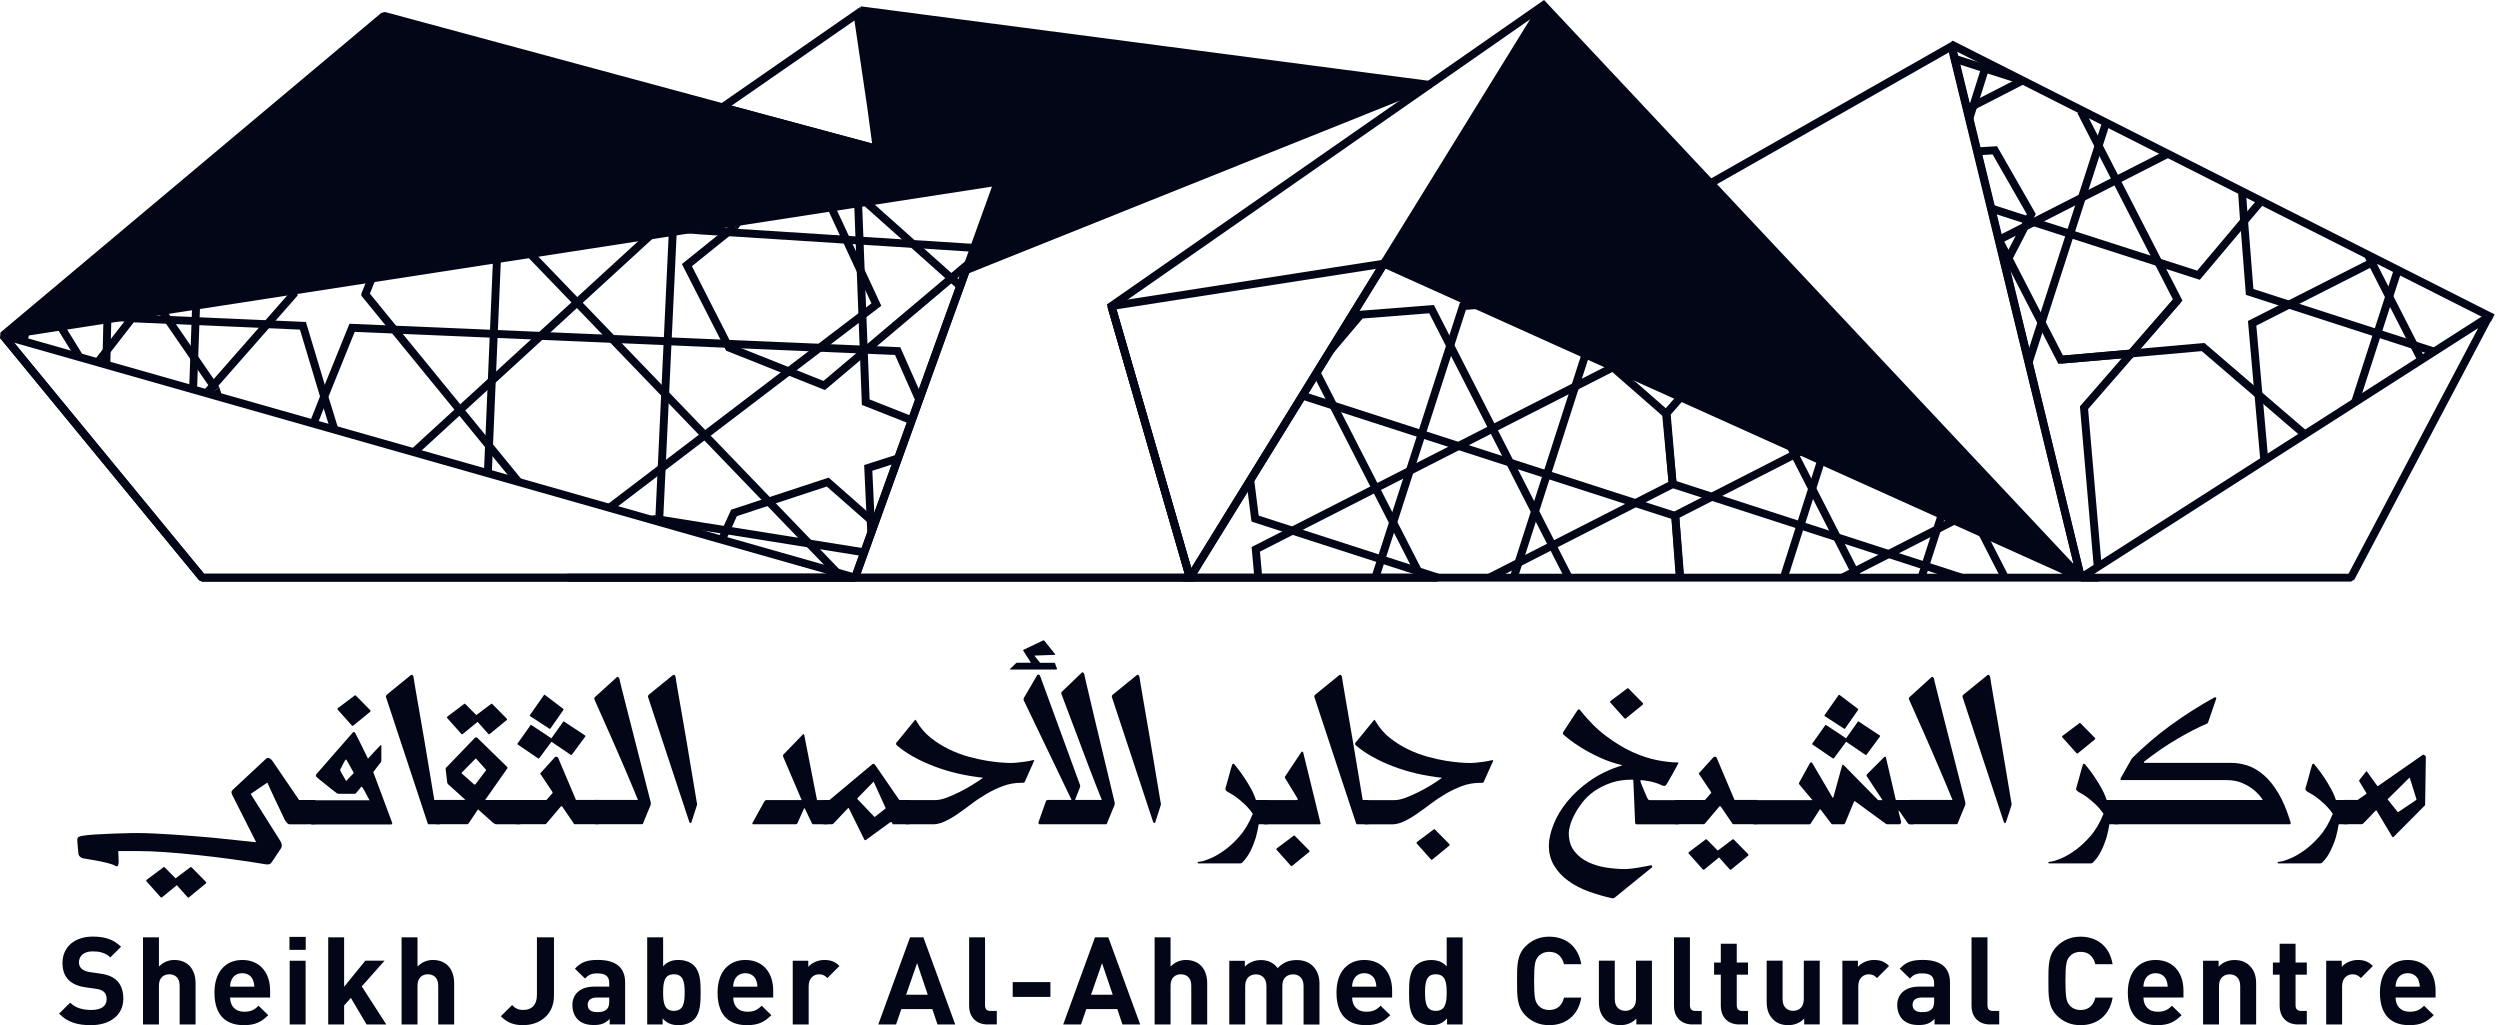 <svg width="139" height="57" viewBox="0 0 139 57" fill="none" xmlns="http://www.w3.org/2000/svg">
<g clip-path="url(#clip0_867_45634)">
<path d="M0.172 18.648L55.486 10.101L21.35 0.879L0.172 18.648Z" fill="#020617"/>
<path d="M48.754 8.284L55.484 10.101L53.711 15.023L79.537 4.675L47.74 0.515L48.754 8.284Z" fill="#020617"/>
<path d="M76.947 14.656L115.701 32.117L85.818 0.289L76.947 14.656Z" fill="#020617"/>
<path d="M66.451 32.338H47.23L52.771 16.944L53.539 14.854L53.629 14.817L79.458 4.472L79.621 4.879L53.883 15.188L53.186 17.094L47.857 31.898H65.868L61.582 17.079L62.005 16.959L66.451 32.338Z" fill="#020617"/>
<path d="M130.711 32.338H115.7L115.582 31.934L138.254 17.426L138.568 17.712L130.907 32.22L130.713 32.338H130.711ZM116.45 31.898H130.578L137.786 18.244L116.45 31.898Z" fill="#020617"/>
<path d="M115.54 32.268L94.951 10.337L95.004 9.996L108.41 2.375L108.732 2.513L110.591 10.134L115.913 32.064L115.538 32.265L115.54 32.268ZM95.464 10.239L115.291 31.359L110.166 10.239L108.375 2.903L95.464 10.239Z" fill="#020617"/>
<path d="M65.948 32.177L61.582 17.079L61.761 16.8L76.912 14.44L76.98 14.875L62.075 17.197L66.371 32.057L65.948 32.177Z" fill="#020617"/>
<path d="M116.725 32.338H65.768L76.865 14.377L116.728 32.338H116.725ZM66.555 31.898H114.68L77.036 14.937L66.557 31.898H66.555Z" fill="#020617"/>
<path d="M49.015 8.572L39.648 6.059L47.84 0.377L48.66 5.938L49.015 8.572ZM40.677 5.878L48.489 7.975L48.223 5.996L47.506 1.14L40.675 5.875L40.677 5.878Z" fill="#020617"/>
<path d="M47.542 32.338H11.238L11.067 32.258L0 18.789L0.231 18.438L47.605 31.906L47.545 32.338H47.542ZM11.341 31.898H45.965L0.787 19.053L11.344 31.896L11.341 31.898Z" fill="#020617"/>
<path d="M50.616 23.577L47.92 22.513L47.492 11.319L47.932 11.302L48.35 22.209L50.779 23.168L50.616 23.577Z" fill="#020617"/>
<path d="M38.973 13.034L37.572 12.929L38.938 12.597L38.973 13.034Z" fill="#020617"/>
<path d="M38.969 12.595L38.941 13.033L54.148 14.002L54.175 13.563L38.969 12.595Z" fill="#020617"/>
<path d="M40.746 12.406L41.388 12.216L41.003 12.763L40.746 12.406Z" fill="#020617"/>
<path d="M45.867 21.687L40.371 19.497L37.914 14.681L40.736 12.411L41.013 12.755L38.47 14.799L40.688 19.151L45.784 21.179L53.709 14.488L53.994 14.824L45.867 21.687Z" fill="#020617"/>
<path d="M48.283 11.064L47.99 11.392L53.256 16.087L53.549 15.759L48.283 11.064Z" fill="#020617"/>
<path d="M48.223 29.654L48.047 25.857L49.868 25.272L50.004 25.692L48.502 26.174L48.663 29.634L48.223 29.654Z" fill="#020617"/>
<path d="M40.336 30.098L39.935 29.917L40.65 28.34L46.073 26.555L48.786 28.943L48.495 29.272L45.969 27.05L40.972 28.697L40.336 30.098Z" fill="#020617"/>
<path d="M116.873 6.801L112.594 20.044L113.013 20.179L117.292 6.936L116.873 6.801Z" fill="#020617"/>
<path d="M110.245 3.48L109.287 6.517L109.707 6.649L110.664 3.612L110.245 3.48Z" fill="#020617"/>
<path d="M122.309 15.558L110.648 11.801L110.784 11.382L122.163 15.048L124.545 12.221L124.439 10.707L124.877 10.676L124.995 12.369L122.309 15.558Z" fill="#020617"/>
<path d="M108.754 3.059L108.619 3.478L112.026 4.573L112.161 4.155L108.754 3.059Z" fill="#020617"/>
<path d="M120.362 8.39L111.039 13.142L111.239 13.533L120.562 8.781L120.362 8.39Z" fill="#020617"/>
<path d="M112.281 4.32L109.268 5.865L109.469 6.256L112.482 4.71L112.281 4.32Z" fill="#020617"/>
<path d="M114.445 20.23L110.914 13.381L111.306 13.177L114.702 19.768L118.382 19.45L120.816 16.65L115.504 6.295L115.897 6.094L121.345 16.713L118.595 19.874L114.445 20.23Z" fill="#020617"/>
<path d="M133.097 14.981L130.734 22.293L131.153 22.428L133.516 15.116L133.097 14.981Z" fill="#020617"/>
<path d="M131.869 14.111L131.477 14.31L134.434 20.102L134.826 19.902L131.869 14.111Z" fill="#020617"/>
<path d="M128.001 24.321L122.417 19.522L114.595 20.218L114.555 19.781L122.563 19.068L128.29 23.987L128.001 24.321Z" fill="#020617"/>
<path d="M125.675 25.614L124.986 17.845L132.049 14.264L132.248 14.656L125.452 18.104L126.116 25.573L125.675 25.614Z" fill="#020617"/>
<path d="M116.415 31.537L115.643 22.596L120.914 16.537L121.246 16.826L116.098 22.744L116.855 31.499L116.415 31.537Z" fill="#020617"/>
<path d="M135.265 19.758L124.872 16.394L124.545 12.223L125.533 11.056L125.868 11.339L124.998 12.369L125.289 16.067L135.4 19.339L135.265 19.758Z" fill="#020617"/>
<path d="M111.672 14.842L111.282 14.641L112.69 11.907L110.789 8.585L109.939 8.635L109.916 8.196L111.035 8.13L113.191 11.897L111.672 14.842Z" fill="#020617"/>
<path d="M10.683 16.985L10.516 21.652L10.956 21.668L11.123 17.001L10.683 16.985Z" fill="#020617"/>
<path d="M5.75 17.744L5.693 20.275L6.133 20.285L6.19 17.754L5.75 17.744Z" fill="#020617"/>
<path d="M17.638 23.622L17.231 23.459L17.792 22.041L16.677 18.327L7.266 17.915L7.283 17.476L17.009 17.903L18.259 22.061L17.638 23.622Z" fill="#020617"/>
<path d="M6.164 17.825L7.248 17.476L7.301 17.913L6.164 17.825Z" fill="#020617"/>
<path d="M1.225 18.392L1.084 18.898L1.508 19.015L1.649 18.509L1.225 18.392Z" fill="#020617"/>
<path d="M11.658 22L11.326 21.709L16.065 16.318L16.04 16.235L16.465 16.115L16.553 16.426L11.658 22Z" fill="#020617"/>
<path d="M7.291 17.392L5.262 20.006L5.61 20.275L7.639 17.661L7.291 17.392Z" fill="#020617"/>
<path d="M3.568 18.055L3.193 18.285L4.235 19.971L4.61 19.741L3.568 18.055Z" fill="#020617"/>
<path d="M12.196 21.536L12.42 22.249L11.834 21.787L12.196 21.536Z" fill="#020617"/>
<path d="M9.197 17.174L8.834 17.422L11.836 21.785L12.199 21.536L9.197 17.174Z" fill="#020617"/>
<path d="M37.187 12.874L36.428 29.014L36.867 29.035L37.627 12.895L37.187 12.874Z" fill="#020617"/>
<path d="M27.411 14.393L26.904 26.314L27.344 26.332L27.851 14.411L27.411 14.393Z" fill="#020617"/>
<path d="M36.394 29.069L35.74 28.742L36.462 28.637L36.394 29.069Z" fill="#020617"/>
<path d="M36.462 28.635L36.393 29.069L48.013 30.927L48.083 30.493L36.462 28.635Z" fill="#020617"/>
<path d="M18.379 23.944L17.793 22.041L19.43 18.001L50.055 19.306L51.32 22.159L50.918 22.337L49.764 19.736L19.722 18.453L18.261 22.061L18.802 23.813L18.379 23.944Z" fill="#020617"/>
<path d="M34.017 28.411L33.748 28.062L48.452 16.866L46.02 11.628L46.417 11.442L49 17.001L34.017 28.411Z" fill="#020617"/>
<path d="M36.017 12.921L22.861 24.98L23.159 25.304L36.314 13.244L36.017 12.921Z" fill="#020617"/>
<path d="M20.419 16.148L20.078 16.426L28.67 26.943L29.011 26.665L20.419 16.148Z" fill="#020617"/>
<path d="M29.645 13.97L29.328 14.274L46.65 32.268L46.967 31.964L29.645 13.97Z" fill="#020617"/>
<path d="M20.467 15.39L20.072 16.374L20.481 16.537L20.875 15.553L20.467 15.39Z" fill="#020617"/>
<path d="M16.406 16.114L15.982 16.234L16.039 16.432L16.462 16.312L16.406 16.114Z" fill="#020617"/>
<path d="M87.951 19.625L83.951 32.053L84.37 32.188L88.37 19.759L87.951 19.625Z" fill="#020617"/>
<path d="M76.678 32.185L76.258 32.049L81.177 16.811L82.085 16.743L82.116 17.182L81.504 17.227L76.678 32.185Z" fill="#020617"/>
<path d="M82.906 32.313L82.705 31.921L92.768 26.789L92.423 23.115L89.644 20.685L70.053 30.671L70.181 32.097L69.744 32.137L69.588 30.415L89.709 20.157L92.846 22.899L93.233 27.042L82.906 32.313Z" fill="#020617"/>
<path d="M73.394 20.622L73.002 20.822L78.835 32.221L79.227 32.021L73.394 20.622Z" fill="#020617"/>
<path d="M87.03 32.217L79.464 17.418L75.76 17.709L74.157 19.605L73.82 19.324L75.541 17.285L79.724 16.956L87.422 32.017L87.03 32.217Z" fill="#020617"/>
<path d="M69.753 28.594L69.617 29.012L79.898 32.331L80.034 31.913L69.753 28.594Z" fill="#020617"/>
<path d="M93.174 32.132L92.933 28.85L72.344 22.204L72.48 21.787L93.351 28.524L93.615 32.102L93.174 32.132Z" fill="#020617"/>
<path d="M69.73 26.659L69.293 26.714L69.58 28.989L70.017 28.934L69.73 26.659Z" fill="#020617"/>
<path d="M107.748 28.565L106.621 32.052L107.04 32.187L108.167 28.7L107.748 28.565Z" fill="#020617"/>
<path d="M101.05 25.531L98.967 32.055L99.386 32.188L101.469 25.664L101.05 25.531Z" fill="#020617"/>
<path d="M108.562 28.744L102.336 31.921L102.536 32.312L108.762 29.135L108.562 28.744Z" fill="#020617"/>
<path d="M93.202 32.135L92.91 28.529L100.026 24.893L100.227 25.285L93.373 28.788L93.642 32.099L93.202 32.135Z" fill="#020617"/>
<path d="M99.755 24.728L99.363 24.927L103.081 32.209L103.473 32.009L99.755 24.728Z" fill="#020617"/>
<path d="M110.402 29.533L110.01 29.733L111.278 32.208L111.67 32.007L110.402 29.533Z" fill="#020617"/>
<path d="M93.067 26.703L92.932 27.121L108.984 32.322L109.12 31.904L93.067 26.703Z" fill="#020617"/>
<path d="M115.457 31.901L115.4 31.958L115.712 32.269L115.768 32.212L115.457 31.901Z" fill="#020617"/>
<path d="M92.78 26.934L92.436 22.904L93.286 21.935L93.618 22.224L92.891 23.053L93.22 26.897L92.78 26.934Z" fill="#020617"/>
<path d="M85.578 0.257L65.975 32.004L66.349 32.235L85.952 0.487L85.578 0.257Z" fill="#020617"/>
<path d="M55.451 9.885L0.137 18.433L0.204 18.867L55.518 10.319L55.451 9.885Z" fill="#020617"/>
<path d="M79.932 31.899H31.545V32.338H79.932V31.899Z" fill="#020617"/>
<path d="M47.864 0.353L47.807 0.789L79.346 4.923L79.403 4.487L47.864 0.353Z" fill="#020617"/>
<path d="M47.542 32.338H11.238L11.067 32.258L0 18.789L0.028 18.483L21.208 0.711L21.407 0.668L55.543 9.89L55.691 10.177L47.748 32.192L47.542 32.338ZM11.344 31.898H47.389L55.198 10.252L21.404 1.122L0.478 18.678L11.344 31.898Z" fill="#020617"/>
<path d="M115.487 32.17L108.256 2.508L108.568 2.26L138.7 17.481L138.501 17.873L108.797 2.867L115.915 32.064L115.487 32.17Z" fill="#020617"/>
<path d="M65.948 32.177L61.539 16.928L85.848 0L95.341 10.121L95.021 10.42L85.788 0.578L62.05 17.109L66.371 32.057L65.948 32.177Z" fill="#020617"/>
<path d="M5.056 57C4.319 57 3.761 56.844 3.285 56.36L3.899 55.747C4.206 56.053 4.621 56.154 5.071 56.154C5.629 56.154 5.929 55.943 5.929 55.556C5.929 55.386 5.881 55.242 5.778 55.15C5.682 55.062 5.574 55.014 5.348 54.979L4.762 54.896C4.347 54.836 4.04 54.705 3.821 54.494C3.589 54.263 3.474 53.949 3.474 53.542C3.474 52.679 4.115 52.074 5.164 52.074C5.831 52.074 6.316 52.237 6.731 52.639L6.132 53.231C5.825 52.937 5.458 52.897 5.139 52.897C4.633 52.897 4.389 53.176 4.389 53.51C4.389 53.633 4.43 53.761 4.533 53.856C4.628 53.944 4.784 54.02 4.983 54.047L5.556 54.13C5.999 54.19 6.278 54.313 6.482 54.504C6.741 54.75 6.857 55.102 6.857 55.531C6.857 56.47 6.072 57 5.058 57H5.056Z" fill="#020617"/>
<path d="M9.988 56.96V54.795C9.988 54.326 9.689 54.17 9.41 54.17C9.131 54.17 8.837 54.334 8.837 54.795V56.96H7.951V52.116H8.837V53.741C9.075 53.495 9.375 53.374 9.689 53.374C10.466 53.374 10.874 53.919 10.874 54.667V56.96H9.988Z" fill="#020617"/>
<path d="M12.794 55.463C12.794 55.92 13.073 56.252 13.571 56.252C13.961 56.252 14.15 56.144 14.376 55.918L14.914 56.443C14.552 56.804 14.205 57 13.566 57C12.729 57 11.924 56.618 11.924 55.185C11.924 54.027 12.55 53.374 13.471 53.374C14.459 53.374 15.018 54.095 15.018 55.067V55.461H12.797L12.794 55.463ZM14.062 54.477C13.966 54.266 13.768 54.11 13.468 54.11C13.169 54.11 12.97 54.266 12.875 54.477C12.819 54.607 12.799 54.7 12.792 54.858H14.14C14.132 54.703 14.112 54.607 14.057 54.477H14.062Z" fill="#020617"/>
<path d="M16.094 52.812V52.091H16.999V52.812H16.094ZM16.106 56.96V53.417H16.992V56.96H16.106Z" fill="#020617"/>
<path d="M20.381 56.96L19.508 55.483L19.133 55.905V56.96H18.248V52.116H19.133V54.863L20.313 53.414H21.382L20.114 54.843L21.477 56.96H20.381Z" fill="#020617"/>
<path d="M24.365 56.96V54.795C24.365 54.326 24.066 54.17 23.787 54.17C23.508 54.17 23.213 54.334 23.213 54.795V56.96H22.328V52.116H23.213V53.741C23.452 53.495 23.752 53.374 24.066 53.374C24.843 53.374 25.251 53.919 25.251 54.667V56.96H24.365Z" fill="#020617"/>
<path d="M29.093 57C28.568 57 28.208 56.864 27.846 56.503L28.472 55.883C28.628 56.038 28.779 56.154 29.091 56.154C29.553 56.154 29.853 55.883 29.853 55.325V52.114H30.801V55.365C30.801 56.432 29.991 56.998 29.091 56.998L29.093 57Z" fill="#020617"/>
<path d="M33.897 56.96V56.654C33.658 56.892 33.434 56.992 33.024 56.992C32.614 56.992 32.33 56.889 32.118 56.679C31.927 56.48 31.824 56.197 31.824 55.883C31.824 55.318 32.212 54.856 33.036 54.856H33.874V54.677C33.874 54.291 33.683 54.12 33.213 54.12C32.873 54.12 32.715 54.203 32.531 54.411L31.965 53.861C32.312 53.48 32.654 53.372 33.245 53.372C34.241 53.372 34.757 53.794 34.757 54.622V56.955H33.892L33.897 56.96ZM33.877 55.463H33.175C32.855 55.463 32.677 55.614 32.677 55.865C32.677 56.116 32.84 56.274 33.187 56.274C33.434 56.274 33.59 56.254 33.746 56.104C33.841 56.016 33.874 55.873 33.874 55.654V55.463H33.877Z" fill="#020617"/>
<path d="M38.593 56.681C38.394 56.88 38.075 57 37.727 57C37.353 57 37.086 56.897 36.842 56.626V56.96H35.984V52.116H36.87V53.728C37.101 53.47 37.368 53.374 37.727 53.374C38.087 53.374 38.396 53.497 38.593 53.693C38.947 54.047 38.955 54.652 38.955 55.182C38.955 55.712 38.947 56.325 38.593 56.679V56.681ZM37.468 54.17C36.938 54.17 36.87 54.605 36.87 55.185C36.87 55.765 36.938 56.204 37.468 56.204C37.999 56.204 38.067 55.762 38.067 55.185C38.067 54.607 37.999 54.17 37.468 54.17Z" fill="#020617"/>
<path d="M40.767 55.463C40.767 55.92 41.046 56.252 41.544 56.252C41.934 56.252 42.122 56.144 42.349 55.918L42.887 56.443C42.525 56.804 42.178 57 41.539 57C40.701 57 39.897 56.618 39.897 55.185C39.897 54.027 40.523 53.374 41.443 53.374C42.432 53.374 42.99 54.095 42.99 55.067V55.461H40.769L40.767 55.463ZM42.034 54.477C41.939 54.266 41.74 54.11 41.441 54.11C41.142 54.11 40.943 54.266 40.847 54.477C40.792 54.607 40.772 54.7 40.764 54.858H42.112C42.105 54.703 42.085 54.607 42.029 54.477H42.034Z" fill="#020617"/>
<path d="M46.005 54.381C45.87 54.245 45.754 54.17 45.535 54.17C45.263 54.17 44.962 54.374 44.962 54.823V56.96H44.076V53.417H44.941V53.756C45.112 53.553 45.452 53.374 45.834 53.374C46.181 53.374 46.428 53.462 46.672 53.708L46.003 54.381H46.005Z" fill="#020617"/>
<path d="M52.124 56.96L51.838 56.104H50.115L49.821 56.96H48.832L50.598 52.116H51.34L53.11 56.96H52.122H52.124ZM50.993 53.545L50.379 55.308H51.584L50.99 53.545H50.993Z" fill="#020617"/>
<path d="M54.919 56.96C54.19 56.96 53.883 56.45 53.883 55.946V52.116H54.768V55.89C54.768 56.101 54.856 56.209 55.083 56.209H55.422V56.957H54.919V56.96Z" fill="#020617"/>
<path d="M56.307 55.428V54.605H58.404V55.428H56.307Z" fill="#020617"/>
<path d="M62.408 56.96L62.121 56.104H60.398L60.104 56.96H59.115L60.881 52.116H61.623L63.394 56.96H62.405H62.408ZM61.276 53.545L60.662 55.308H61.867L61.273 53.545H61.276Z" fill="#020617"/>
<path d="M66.235 56.96V54.795C66.235 54.326 65.935 54.17 65.656 54.17C65.377 54.17 65.083 54.334 65.083 54.795V56.96H64.197V52.116H65.083V53.741C65.322 53.495 65.621 53.374 65.935 53.374C66.712 53.374 67.12 53.919 67.12 54.667V56.96H66.235Z" fill="#020617"/>
<path d="M72.478 56.96V54.818C72.478 54.336 72.171 54.173 71.892 54.173C71.612 54.173 71.298 54.336 71.298 54.798V56.962H70.413V54.821C70.413 54.338 70.106 54.175 69.827 54.175C69.547 54.175 69.233 54.338 69.233 54.821V56.962H68.348V53.419H69.213V53.746C69.444 53.507 69.771 53.379 70.098 53.379C70.493 53.379 70.815 53.522 71.039 53.829C71.338 53.515 71.66 53.379 72.103 53.379C72.457 53.379 72.777 53.495 72.976 53.693C73.262 53.979 73.363 54.311 73.363 54.7V56.965H72.478V56.96Z" fill="#020617"/>
<path d="M80.457 56.96V56.626C80.21 56.897 79.954 57 79.579 57C79.232 57 78.905 56.877 78.706 56.681C78.351 56.327 78.344 55.714 78.344 55.185C78.344 54.655 78.351 54.05 78.706 53.696C78.905 53.497 79.224 53.377 79.571 53.377C79.918 53.377 80.205 53.472 80.436 53.731V52.119H81.322V56.962H80.457V56.96ZM79.83 54.17C79.299 54.17 79.232 54.605 79.232 55.185C79.232 55.765 79.299 56.204 79.83 56.204C80.361 56.204 80.436 55.762 80.436 55.185C80.436 54.607 80.361 54.17 79.83 54.17Z" fill="#020617"/>
<path d="M86.133 57C85.603 57 85.165 56.809 84.826 56.47C84.335 55.981 84.348 55.375 84.348 54.539C84.348 53.703 84.335 53.098 84.826 52.608C85.168 52.269 85.603 52.079 86.133 52.079C87.039 52.079 87.748 52.596 87.919 53.61H86.959C86.863 53.221 86.616 52.922 86.141 52.922C85.882 52.922 85.671 53.018 85.535 53.173C85.351 53.377 85.296 53.608 85.296 54.539C85.296 55.471 85.351 55.702 85.535 55.905C85.671 56.061 85.882 56.156 86.141 56.156C86.619 56.156 86.863 55.858 86.959 55.468H87.919C87.748 56.483 87.034 57 86.133 57Z" fill="#020617"/>
<path d="M90.982 56.96V56.633C90.75 56.88 90.423 57 90.096 57C89.742 57 89.455 56.885 89.259 56.686C88.972 56.4 88.897 56.066 88.897 55.679V53.414H89.782V55.556C89.782 56.038 90.089 56.202 90.368 56.202C90.647 56.202 90.962 56.038 90.962 55.556V53.414H91.847V56.957H90.982V56.96Z" fill="#020617"/>
<path d="M94.111 56.96C93.381 56.96 93.074 56.45 93.074 55.946V52.116H93.96V55.89C93.96 56.101 94.048 56.209 94.274 56.209H94.616V56.957H94.111V56.96Z" fill="#020617"/>
<path d="M96.706 56.96C95.984 56.96 95.677 56.45 95.677 55.945V54.19H95.303V53.517H95.677V52.47H96.563V53.517H97.189V54.19H96.563V55.89C96.563 56.094 96.658 56.209 96.87 56.209H97.189V56.957H96.706V56.96Z" fill="#020617"/>
<path d="M100.312 56.96V56.633C100.08 56.88 99.753 57 99.426 57C99.072 57 98.785 56.885 98.589 56.686C98.302 56.4 98.227 56.066 98.227 55.679V53.414H99.112V55.556C99.112 56.038 99.419 56.202 99.698 56.202C99.977 56.202 100.292 56.038 100.292 55.556V53.414H101.177V56.957H100.312V56.96Z" fill="#020617"/>
<path d="M104.365 54.381C104.229 54.245 104.113 54.17 103.894 54.17C103.623 54.17 103.321 54.374 103.321 54.823V56.96H102.436V53.417H103.301V53.756C103.472 53.553 103.811 53.374 104.194 53.374C104.541 53.374 104.787 53.462 105.031 53.708L104.362 54.381H104.365Z" fill="#020617"/>
<path d="M107.559 56.96V56.654C107.32 56.892 107.096 56.992 106.686 56.992C106.276 56.992 105.992 56.889 105.781 56.679C105.589 56.48 105.486 56.197 105.486 55.883C105.486 55.318 105.874 54.856 106.699 54.856H107.536V54.677C107.536 54.291 107.345 54.12 106.875 54.12C106.533 54.12 106.377 54.203 106.193 54.411L105.627 53.861C105.974 53.48 106.316 53.372 106.907 53.372C107.903 53.372 108.419 53.794 108.419 54.622V56.955H107.554L107.559 56.96ZM107.539 55.463H106.837C106.518 55.463 106.339 55.614 106.339 55.865C106.339 56.116 106.502 56.274 106.85 56.274C107.096 56.274 107.252 56.254 107.408 56.104C107.504 56.016 107.539 55.873 107.539 55.654V55.463Z" fill="#020617"/>
<path d="M110.653 56.96C109.924 56.96 109.617 56.45 109.617 55.946V52.116H110.503V55.89C110.503 56.101 110.591 56.209 110.817 56.209H111.156V56.957H110.653V56.96Z" fill="#020617"/>
<path d="M115.676 57C115.146 57 114.708 56.809 114.369 56.47C113.878 55.981 113.891 55.375 113.891 54.539C113.891 53.703 113.878 53.098 114.369 52.608C114.711 52.269 115.146 52.079 115.676 52.079C116.582 52.079 117.291 52.596 117.462 53.61H116.501C116.406 53.221 116.159 52.922 115.684 52.922C115.425 52.922 115.214 53.018 115.078 53.173C114.894 53.377 114.839 53.608 114.839 54.539C114.839 55.471 114.894 55.702 115.078 55.905C115.214 56.061 115.425 56.156 115.684 56.156C116.162 56.156 116.406 55.858 116.501 55.468H117.462C117.291 56.483 116.577 57 115.676 57Z" fill="#020617"/>
<path d="M119.177 55.463C119.177 55.92 119.456 56.252 119.954 56.252C120.344 56.252 120.533 56.144 120.759 55.918L121.297 56.443C120.935 56.804 120.588 57 119.949 57C119.111 57 118.307 56.618 118.307 55.185C118.307 54.027 118.933 53.374 119.853 53.374C120.842 53.374 121.4 54.095 121.4 55.067V55.461H119.179L119.177 55.463ZM120.445 54.477C120.349 54.266 120.15 54.11 119.851 54.11C119.552 54.11 119.353 54.266 119.257 54.477C119.202 54.607 119.182 54.7 119.174 54.858H120.523C120.515 54.703 120.495 54.607 120.44 54.477H120.445Z" fill="#020617"/>
<path d="M75.179 55.463C75.179 55.92 75.458 56.252 75.956 56.252C76.346 56.252 76.534 56.144 76.761 55.918L77.299 56.443C76.937 56.804 76.59 57 75.951 57C75.114 57 74.309 56.618 74.309 55.185C74.309 54.027 74.935 53.374 75.855 53.374C76.844 53.374 77.402 54.095 77.402 55.067V55.461H75.181L75.179 55.463ZM76.447 54.477C76.351 54.266 76.152 54.11 75.853 54.11C75.554 54.11 75.355 54.266 75.259 54.477C75.204 54.607 75.184 54.7 75.176 54.858H76.525C76.517 54.703 76.497 54.607 76.442 54.477H76.447Z" fill="#020617"/>
<path d="M124.555 56.96V54.818C124.555 54.336 124.248 54.173 123.969 54.173C123.69 54.173 123.376 54.336 123.376 54.818V56.96H122.49V53.417H123.355V53.743C123.587 53.497 123.914 53.377 124.241 53.377C124.595 53.377 124.882 53.492 125.078 53.691C125.365 53.977 125.441 54.308 125.441 54.697V56.962H124.555V56.96Z" fill="#020617"/>
<path d="M127.777 56.96C127.055 56.96 126.748 56.45 126.748 55.945V54.19H126.373V53.517H126.748V52.47H127.633V53.517H128.259V54.19H127.633V55.89C127.633 56.094 127.729 56.209 127.94 56.209H128.259V56.957H127.777V56.96Z" fill="#020617"/>
<path d="M131.265 54.381C131.129 54.245 131.014 54.17 130.795 54.17C130.523 54.17 130.221 54.374 130.221 54.823V56.96H129.336V53.417H130.201V53.756C130.372 53.553 130.712 53.374 131.094 53.374C131.441 53.374 131.688 53.462 131.932 53.708L131.265 54.381Z" fill="#020617"/>
<path d="M133.194 55.463C133.194 55.92 133.474 56.252 133.972 56.252C134.362 56.252 134.55 56.144 134.777 55.918L135.315 56.443C134.953 56.804 134.605 57 133.967 57C133.129 57 132.324 56.618 132.324 55.185C132.324 54.027 132.951 53.374 133.871 53.374C134.86 53.374 135.418 54.095 135.418 55.067V55.461H133.197L133.194 55.463ZM134.462 54.477C134.367 54.266 134.168 54.11 133.869 54.11C133.569 54.11 133.371 54.266 133.275 54.477C133.22 54.607 133.2 54.7 133.192 54.858H134.54C134.533 54.703 134.512 54.607 134.457 54.477H134.462Z" fill="#020617"/>
<path d="M16.274 44.481H17.527V45.829H16.274V44.481ZM10.59 48.212C10.59 48.212 10.595 48.199 10.602 48.199L10.653 48.224L11.455 49.038C11.455 49.038 11.468 49.056 11.468 49.063C11.468 49.088 11.46 49.108 11.443 49.123L10.507 49.889C10.482 49.914 10.454 49.909 10.421 49.877L9.642 49.003C9.617 48.978 9.622 48.95 9.654 48.917L10.592 48.212H10.59ZM9.093 48.212C9.093 48.212 9.098 48.199 9.106 48.199L9.156 48.224L9.959 49.038C9.959 49.038 9.971 49.056 9.971 49.063C9.971 49.088 9.964 49.108 9.946 49.123L9.01 49.889C8.985 49.914 8.958 49.909 8.925 49.877L8.145 49.003C8.12 48.978 8.125 48.95 8.158 48.917L9.096 48.212H9.093ZM4.297 46.705C4.297 46.615 4.322 46.56 4.37 46.535C4.418 46.51 4.48 46.489 4.553 46.474C4.74 46.442 5.001 46.414 5.338 46.394C5.675 46.374 6.01 46.359 6.349 46.346C6.686 46.334 6.978 46.326 7.225 46.321C7.471 46.316 7.602 46.316 7.609 46.316C7.894 46.316 8.205 46.324 8.548 46.341C8.887 46.359 9.242 46.379 9.606 46.401C9.971 46.427 10.341 46.452 10.713 46.482C11.085 46.51 11.443 46.54 11.785 46.572C12.587 46.653 13.407 46.738 14.242 46.828L12.916 44.205C12.876 44.114 12.861 44.051 12.874 44.016C12.886 43.981 12.911 43.941 12.952 43.901L14.79 42.188C14.856 42.13 14.921 42.123 14.992 42.163C15.059 42.203 15.107 42.243 15.132 42.284L17.225 45.357C17.258 45.407 17.273 45.457 17.268 45.508C17.263 45.56 17.25 45.611 17.23 45.661C17.21 45.709 17.182 45.751 17.145 45.781C17.107 45.814 17.074 45.832 17.041 45.832H16.116C16.05 45.832 15.992 45.799 15.94 45.734C15.887 45.668 15.852 45.618 15.837 45.588L15.326 44.518C15.235 44.325 15.15 44.137 15.064 43.953C14.979 43.773 14.914 43.624 14.863 43.511L13.938 44.144L15.593 46.768C15.681 46.921 15.693 47.052 15.63 47.157L15.095 47.958C15.037 48.049 14.931 48.079 14.778 48.056C14.202 47.958 13.588 47.865 12.934 47.778C12.28 47.687 11.634 47.609 10.992 47.541C10.351 47.471 9.74 47.418 9.161 47.378C8.58 47.338 8.08 47.318 7.657 47.318H6.576L6.598 47.901C6.598 47.926 6.598 47.958 6.593 47.998C6.588 48.039 6.581 48.076 6.568 48.109C6.556 48.142 6.535 48.162 6.508 48.169C6.48 48.177 6.442 48.164 6.392 48.132C6.312 48.081 6.176 48.034 5.985 47.986C5.793 47.936 5.592 47.893 5.383 47.853C5.139 47.813 4.88 47.767 4.604 47.72C4.556 47.712 4.503 47.682 4.45 47.634C4.397 47.584 4.367 47.529 4.36 47.464C4.36 47.438 4.355 47.388 4.347 47.313C4.34 47.235 4.33 47.155 4.322 47.069C4.314 46.984 4.307 46.906 4.304 46.833C4.299 46.761 4.299 46.718 4.299 46.71" fill="#020617"/>
<path d="M19.206 42.256C19.188 42.273 19.168 42.306 19.138 42.359C19.11 42.412 19.077 42.469 19.047 42.535C19.015 42.608 18.974 42.685 18.924 42.766C18.916 42.798 18.916 42.826 18.924 42.851C18.931 42.869 18.952 42.904 18.979 42.962C19.007 43.017 19.042 43.08 19.082 43.142C19.123 43.223 19.173 43.308 19.228 43.398C19.236 43.423 19.253 43.423 19.276 43.398C19.284 43.391 19.306 43.363 19.344 43.321C19.382 43.275 19.422 43.23 19.467 43.188C19.512 43.142 19.57 43.085 19.643 43.012C19.658 42.994 19.663 42.974 19.656 42.952C19.648 42.926 19.638 42.906 19.631 42.891C19.623 42.876 19.598 42.834 19.558 42.771C19.517 42.705 19.477 42.633 19.437 42.552C19.387 42.464 19.331 42.361 19.266 42.248C19.258 42.233 19.248 42.226 19.236 42.231C19.223 42.236 19.213 42.246 19.206 42.261M19.729 38.665C19.729 38.665 19.734 38.653 19.741 38.653L19.789 38.678L20.591 39.492C20.591 39.492 20.604 39.509 20.604 39.517C20.604 39.542 20.596 39.562 20.579 39.577L19.641 40.343C19.616 40.368 19.588 40.363 19.555 40.33L18.776 39.456C18.75 39.431 18.755 39.404 18.788 39.371L19.726 38.665H19.729ZM19.596 40.744C19.621 40.712 19.646 40.697 19.676 40.702C19.704 40.707 19.726 40.719 19.744 40.744C19.882 41.011 20.003 41.252 20.109 41.462C20.149 41.55 20.192 41.641 20.237 41.729C20.282 41.819 20.32 41.894 20.352 41.96C20.385 42.04 20.42 42.113 20.463 42.178C20.586 42.04 20.687 41.93 20.767 41.844C20.848 41.759 20.926 41.676 21.004 41.596C21.082 41.515 21.127 41.468 21.142 41.45C21.183 41.41 21.203 41.417 21.203 41.475V42.266C21.203 42.324 21.195 42.359 21.177 42.377C21.105 42.474 21.034 42.562 20.971 42.643C20.939 42.683 20.911 42.721 20.886 42.753C20.861 42.786 20.84 42.813 20.825 42.839C20.8 42.871 20.778 42.899 20.752 42.924L21.799 45.731C21.824 45.804 21.799 45.842 21.726 45.842H17.307V44.493H20.544C20.478 44.363 20.418 44.25 20.363 44.152C20.312 44.061 20.27 43.981 20.229 43.908C20.189 43.835 20.159 43.79 20.144 43.775C20.126 43.735 20.104 43.73 20.071 43.763C20.031 43.813 19.993 43.855 19.96 43.896C19.927 43.936 19.9 43.973 19.875 44.004C19.849 44.036 19.829 44.061 19.814 44.076C19.782 44.117 19.754 44.137 19.729 44.137H18.854C18.796 44.137 18.75 44.124 18.72 44.099C18.524 43.953 18.35 43.815 18.197 43.687C18.059 43.582 17.93 43.481 17.815 43.383C17.699 43.285 17.626 43.225 17.601 43.203C17.553 43.152 17.553 43.097 17.601 43.032L19.598 40.747L19.596 40.744Z" fill="#020617"/>
<path d="M23.88 44.481H24.463V45.829H23.88V44.481ZM21.506 38.623L22.821 37.553C22.846 37.528 22.869 37.518 22.894 37.518C22.934 37.518 22.967 37.558 22.992 37.639C22.992 37.664 23.01 37.784 23.047 37.998C23.085 38.211 23.13 38.485 23.188 38.819C23.246 39.15 23.309 39.524 23.384 39.944C23.457 40.36 23.53 40.785 23.603 41.214C23.772 42.226 23.963 43.368 24.174 44.641C24.182 44.659 24.187 44.674 24.187 44.689C24.187 44.729 24.182 44.759 24.174 44.775C24.167 44.792 24.146 44.852 24.119 44.963C24.091 45.073 24.058 45.191 24.028 45.322C23.988 45.468 23.943 45.638 23.895 45.831H23.834C23.809 45.831 23.789 45.806 23.774 45.759L23.749 45.686L21.473 38.796C21.44 38.723 21.453 38.665 21.511 38.625" fill="#020617"/>
<path d="M27.311 39.132C27.311 39.132 27.317 39.12 27.324 39.12L27.374 39.145L28.177 39.959C28.177 39.959 28.189 39.974 28.189 39.984C28.189 40.009 28.182 40.029 28.164 40.044L27.229 40.81C27.203 40.835 27.176 40.83 27.143 40.797L26.363 39.923C26.338 39.898 26.343 39.871 26.376 39.838L27.314 39.132H27.311ZM25.679 42.949C25.654 42.974 25.654 42.994 25.679 43.009L26.348 43.604C26.348 43.604 26.368 43.619 26.386 43.622C26.404 43.627 26.419 43.622 26.436 43.604L27.007 42.851C27.032 42.826 27.032 42.803 27.007 42.778L26.471 42.183C26.454 42.176 26.444 42.176 26.436 42.183L25.682 42.949H25.679ZM25.812 39.132C25.812 39.132 25.817 39.12 25.825 39.12L25.875 39.145L26.678 39.959C26.678 39.959 26.69 39.974 26.69 39.984C26.69 40.009 26.683 40.029 26.665 40.044L25.73 40.81C25.704 40.835 25.677 40.83 25.644 40.797L24.864 39.923C24.839 39.898 24.844 39.871 24.877 39.838L25.815 39.132H25.812ZM24.937 43.63C24.887 43.579 24.864 43.536 24.864 43.496L24.779 42.768C24.779 42.728 24.786 42.698 24.804 42.683L26.386 41.041C26.426 40.986 26.479 40.98 26.544 41.028L28.177 42.62C28.194 42.638 28.204 42.655 28.215 42.675C28.222 42.695 28.22 42.713 28.202 42.73L26.972 44.481H28.931V45.829H27.603C27.546 45.829 27.483 45.801 27.41 45.744L26.607 45.026C26.6 45.008 26.59 45.003 26.577 45.008C26.564 45.013 26.559 45.018 26.559 45.026L26.316 45.39L26.072 45.754C26.039 45.801 26.006 45.827 25.976 45.827H24.248V44.478H25.88L24.942 43.627L24.937 43.63Z" fill="#020617"/>
<path d="M31.317 40.117C31.317 40.117 31.322 40.104 31.33 40.104L31.378 40.129L32.535 40.895C32.535 40.895 32.547 40.913 32.547 40.92C32.547 40.945 32.54 40.965 32.522 40.98L31.793 41.965C31.767 41.99 31.74 41.985 31.707 41.952L30.6 41.199C30.575 41.174 30.58 41.146 30.613 41.114L31.32 40.117H31.317ZM30.246 38.635C30.246 38.635 30.248 38.623 30.258 38.623L30.309 38.648L31.32 39.414C31.32 39.414 31.332 39.431 31.332 39.439C31.332 39.464 31.325 39.484 31.307 39.499L30.603 40.508C30.578 40.531 30.55 40.529 30.517 40.496L29.471 39.815C29.446 39.79 29.451 39.763 29.484 39.73L30.251 38.635H30.246ZM29.504 40.312C29.504 40.312 29.509 40.3 29.516 40.3L29.564 40.325L30.721 41.091C30.721 41.091 30.734 41.108 30.734 41.116C30.734 41.141 30.726 41.161 30.709 41.176L29.979 42.16C29.954 42.186 29.926 42.181 29.894 42.148L28.784 41.395C28.762 41.37 28.764 41.342 28.797 41.309L29.504 40.312ZM28.712 44.481H30.379L30.721 44.091C30.721 44.091 30.729 44.066 30.721 44.041L30.065 43.057C30.032 43.032 30.027 43.009 30.052 42.984L30.854 42.098C30.88 42.073 30.91 42.065 30.945 42.073C30.983 42.08 31.008 42.098 31.026 42.12L32.024 44.478H33.289V45.827H31.961C31.928 45.827 31.903 45.806 31.888 45.766L31.267 44.855C31.242 44.815 31.209 44.815 31.169 44.855L30.377 45.791C30.361 45.816 30.331 45.827 30.291 45.827H28.709V44.478L28.712 44.481Z" fill="#020617"/>
<path d="M33.094 38.743L34.274 37.673C34.299 37.648 34.324 37.636 34.346 37.636C34.387 37.636 34.419 37.676 34.445 37.756C34.445 37.782 34.472 37.897 34.525 38.108C34.578 38.319 34.643 38.587 34.726 38.909C34.807 39.233 34.9 39.597 35.005 40.004C35.111 40.41 35.217 40.822 35.322 41.244C35.574 42.223 35.858 43.338 36.175 44.586C36.193 44.666 36.188 44.737 36.163 44.794C36.155 44.809 36.127 44.87 36.084 44.975C36.039 45.081 35.994 45.194 35.944 45.314C35.886 45.46 35.823 45.618 35.75 45.789C35.75 45.796 35.745 45.806 35.737 45.814C35.73 45.821 35.712 45.826 35.69 45.826H33.084V44.478H35.471C35.373 44.234 35.264 43.971 35.141 43.682C35.021 43.393 34.895 43.097 34.764 42.788C34.633 42.479 34.5 42.171 34.362 41.857C34.223 41.545 34.095 41.249 33.972 40.965C33.672 40.292 33.368 39.607 33.059 38.911C33.026 38.839 33.039 38.783 33.096 38.741" fill="#020617"/>
<path d="M36.075 38.623L37.391 37.553C37.416 37.528 37.438 37.518 37.464 37.518C37.504 37.518 37.537 37.558 37.562 37.639C37.562 37.664 37.579 37.784 37.617 37.998C37.655 38.211 37.7 38.485 37.758 38.819C37.816 39.15 37.881 39.524 37.954 39.944C38.027 40.36 38.1 40.785 38.173 41.214C38.344 42.226 38.533 43.368 38.746 44.641C38.754 44.659 38.759 44.674 38.759 44.689C38.759 44.729 38.754 44.759 38.746 44.775C38.739 44.792 38.719 44.85 38.691 44.95C38.663 45.053 38.628 45.159 38.588 45.272C38.548 45.41 38.497 45.56 38.442 45.721C38.442 45.729 38.437 45.739 38.429 45.746C38.422 45.754 38.404 45.759 38.382 45.759C38.359 45.759 38.336 45.734 38.321 45.686L38.296 45.613L36.045 38.796C36.012 38.723 36.025 38.665 36.083 38.625" fill="#020617"/>
<path d="M44.633 40.84C44.673 40.8 44.703 40.812 44.718 40.877L45.425 44.483H46.008V45.831H45.219C45.194 45.831 45.168 45.816 45.146 45.784L44.756 44.97C44.731 44.93 44.711 44.93 44.696 44.97L44.331 45.784C44.313 45.816 44.283 45.831 44.233 45.831H41.883C41.858 45.831 41.843 45.824 41.836 45.806C41.828 45.789 41.828 45.774 41.836 45.759L42.492 44.569C42.51 44.553 42.525 44.533 42.54 44.513C42.558 44.493 42.58 44.483 42.613 44.483H44.572L43.551 42.09C43.526 42.028 43.531 41.977 43.564 41.945L44.635 40.84H44.633Z" fill="#020617"/>
<path d="M47.688 44.37C47.655 44.388 47.65 44.408 47.675 44.431L48.601 45.402C48.619 45.427 48.639 45.427 48.661 45.402L49.22 44.965C49.237 44.95 49.24 44.928 49.232 44.905L48.586 43.484C48.586 43.484 48.583 43.469 48.573 43.466C48.566 43.461 48.556 43.466 48.548 43.484L47.683 44.37H47.688ZM48.503 42.487C48.561 42.447 48.621 42.474 48.687 42.572L50.002 44.481H50.563V45.829H49.637L49.587 45.731C49.562 45.699 49.527 45.699 49.479 45.731L48.141 46.703C48.108 46.718 48.085 46.718 48.068 46.703L47.203 44.953C47.188 44.92 47.162 44.92 47.13 44.953L46.362 45.766L46.325 45.804C46.292 45.822 46.272 45.829 46.264 45.829H45.789V44.481H46.119L48.505 42.487H48.503Z" fill="#020617"/>
<path d="M54.65 43.24C54.172 43.19 53.702 43.112 53.239 43.004C52.776 42.896 52.339 42.761 51.924 42.602C51.511 42.444 51.126 42.266 50.774 42.068C50.419 41.869 50.118 41.661 49.866 41.442C49.826 41.41 49.813 41.365 49.828 41.309C49.836 41.284 49.854 41.264 49.879 41.249L50.827 40.084C50.877 40.019 50.907 40.004 50.92 40.034C50.933 40.066 50.948 40.092 50.963 40.107C51.174 40.471 51.441 40.779 51.76 41.031C52.082 41.282 52.419 41.493 52.771 41.663C53.123 41.834 53.483 41.97 53.848 42.07C54.215 42.171 54.544 42.246 54.846 42.294C55.145 42.341 55.402 42.374 55.613 42.392C55.825 42.409 55.955 42.417 56.003 42.417C56.182 42.424 56.355 42.422 56.526 42.404C56.695 42.386 56.851 42.369 56.989 42.349C57.127 42.329 57.286 42.299 57.465 42.258C57.49 42.258 57.502 42.271 57.502 42.296C57.502 42.304 57.497 42.314 57.49 42.321L56.979 43.464C56.962 43.504 56.929 43.524 56.876 43.524H56.785C56.428 43.524 56.091 43.582 55.774 43.7C55.457 43.818 55.151 43.963 54.854 44.137C54.557 44.312 54.275 44.498 54.009 44.702C53.742 44.902 53.48 45.093 53.229 45.267C52.977 45.44 52.733 45.58 52.5 45.686C52.266 45.791 52.037 45.839 51.818 45.831H50.357V44.483H52.024C52.193 44.483 52.396 44.438 52.633 44.35C52.867 44.262 53.111 44.154 53.362 44.029C53.614 43.903 53.853 43.77 54.079 43.629C54.308 43.486 54.497 43.361 54.653 43.245" fill="#020617"/>
<path d="M58.547 45.829H57.792C57.767 45.829 57.752 45.814 57.744 45.786C57.737 45.759 57.737 45.731 57.744 45.706L58.157 44.538C58.164 44.513 58.182 44.498 58.207 44.491C58.232 44.483 58.252 44.478 58.267 44.478H61.263C61.165 44.235 61.057 43.966 60.941 43.67C60.823 43.373 60.705 43.065 60.581 42.741C60.458 42.417 60.335 42.09 60.212 41.761C60.086 41.435 59.965 41.116 59.852 40.807C59.585 40.087 59.309 39.353 59.024 38.61C58.992 38.537 59.004 38.48 59.062 38.44L60.121 37.42C60.146 37.395 60.171 37.382 60.194 37.382C60.234 37.382 60.267 37.422 60.292 37.505C60.292 37.531 60.32 37.651 60.37 37.87C60.423 38.088 60.488 38.367 60.566 38.703C60.642 39.04 60.732 39.419 60.833 39.84C60.934 40.262 61.037 40.692 61.142 41.129C61.386 42.158 61.66 43.313 61.97 44.591C61.987 44.672 61.982 44.742 61.957 44.797C61.95 44.815 61.922 44.875 61.877 44.978C61.831 45.083 61.786 45.196 61.736 45.319C61.678 45.465 61.615 45.623 61.542 45.794C61.542 45.801 61.537 45.809 61.53 45.819C61.522 45.827 61.504 45.831 61.479 45.831H58.534H58.547V45.829ZM57.671 37.531C57.689 37.513 57.709 37.505 57.732 37.505C57.749 37.505 57.767 37.51 57.787 37.523C57.807 37.535 57.825 37.566 57.842 37.613L60.046 43.639C60.053 43.657 60.058 43.672 60.058 43.69C60.058 43.73 60.053 43.76 60.046 43.775C60.038 43.793 60.018 43.843 59.985 43.928C59.953 44.014 59.915 44.104 59.877 44.202L59.731 44.591C59.731 44.591 59.726 44.609 59.719 44.616C59.711 44.624 59.694 44.629 59.668 44.629C59.643 44.629 59.623 44.604 59.608 44.556L59.583 44.483L56.917 38.932C56.899 38.881 56.912 38.826 56.954 38.761L57.671 37.533V37.531ZM56.187 37.227C56.147 37.227 56.137 37.214 56.162 37.189L56.492 36.873C56.509 36.855 56.527 36.847 56.552 36.847H57.319L56.894 36.18C56.886 36.154 56.889 36.139 56.907 36.129L58.001 35.607C58.026 35.6 58.046 35.602 58.061 35.62L58.657 36.36C58.69 36.393 58.675 36.411 58.607 36.411L57.561 36.448C57.52 36.448 57.513 36.461 57.535 36.483L57.827 36.85H58.607C58.632 36.85 58.647 36.858 58.657 36.875L58.768 37.179C58.775 37.212 58.763 37.227 58.73 37.227H56.187Z" fill="#020617"/>
<path d="M61.869 38.623L63.185 37.553C63.21 37.528 63.233 37.518 63.258 37.518C63.298 37.518 63.331 37.558 63.356 37.639C63.356 37.664 63.373 37.784 63.411 37.998C63.446 38.211 63.494 38.485 63.55 38.819C63.607 39.15 63.673 39.524 63.743 39.944C63.816 40.36 63.889 40.785 63.962 41.214C64.133 42.226 64.322 43.368 64.535 44.641C64.543 44.659 64.548 44.674 64.548 44.689C64.548 44.729 64.543 44.759 64.535 44.775C64.528 44.792 64.508 44.85 64.48 44.95C64.452 45.053 64.417 45.159 64.377 45.272C64.337 45.41 64.286 45.56 64.231 45.721C64.231 45.729 64.226 45.739 64.219 45.746C64.211 45.754 64.193 45.759 64.171 45.759C64.148 45.759 64.126 45.734 64.11 45.686L64.085 45.613L61.834 38.796C61.801 38.723 61.814 38.665 61.872 38.625" fill="#020617"/>
<path d="M69.74 44.481H70.482V45.829H69.74V44.481ZM68.646 42.512C68.654 42.53 68.711 42.602 68.817 42.73C68.923 42.861 69.041 43.024 69.174 43.223C69.31 43.421 69.441 43.645 69.577 43.891C69.71 44.137 69.811 44.388 69.876 44.639C69.909 44.857 69.934 45.033 69.949 45.166C69.966 45.299 69.979 45.427 69.992 45.55C70.004 45.671 70.007 45.741 69.997 45.756C69.946 46.073 69.888 46.346 69.821 46.577C69.75 46.808 69.657 47.049 69.534 47.3C69.411 47.551 69.257 47.77 69.071 47.956C69.038 47.988 69.001 48.006 68.96 48.006H66.636C66.611 48.006 66.596 47.991 66.586 47.963C66.579 47.936 66.591 47.921 66.624 47.921L66.855 47.883C66.903 47.875 67.039 47.828 67.258 47.745C67.477 47.659 67.731 47.516 68.017 47.318C68.306 47.12 68.601 46.853 68.9 46.517C69.199 46.181 69.451 45.759 69.655 45.246C69.501 45.028 69.343 44.845 69.179 44.694C69.016 44.543 68.867 44.42 68.734 44.322C68.601 44.224 68.488 44.152 68.394 44.104C68.302 44.054 68.246 44.024 68.228 44.006C68.148 43.951 68.115 43.893 68.133 43.838C68.198 43.604 68.259 43.388 68.314 43.193C68.354 43.032 68.394 42.881 68.437 42.743C68.478 42.605 68.503 42.53 68.51 42.512C68.535 42.447 68.578 42.447 68.644 42.512" fill="#020617"/>
<path d="M71.934 46.462C71.934 46.462 71.939 46.449 71.946 46.449L71.994 46.474L72.796 47.288C72.796 47.288 72.809 47.306 72.809 47.313C72.809 47.338 72.802 47.358 72.784 47.373L71.846 48.139C71.821 48.164 71.793 48.159 71.76 48.127L70.981 47.253C70.955 47.228 70.96 47.2 70.993 47.167L71.929 46.464L71.934 46.462ZM72.359 41.809C72.376 41.791 72.394 41.786 72.414 41.791C72.434 41.797 72.449 41.809 72.457 41.834L73.418 45.759C73.435 45.809 73.418 45.832 73.367 45.832H70.264V44.483H72.102C72.117 44.483 72.135 44.476 72.15 44.458C72.165 44.441 72.168 44.425 72.15 44.408L71.446 43.253C71.428 43.228 71.428 43.205 71.446 43.18L72.359 41.807V41.809Z" fill="#020617"/>
<path d="M75.501 44.481H76.085V45.829H75.501V44.481ZM73.127 38.623L74.443 37.553C74.468 37.528 74.49 37.518 74.516 37.518C74.556 37.518 74.588 37.558 74.614 37.639C74.614 37.664 74.631 37.784 74.669 37.998C74.704 38.211 74.752 38.485 74.807 38.819C74.865 39.15 74.928 39.524 75.001 39.944C75.074 40.36 75.147 40.785 75.22 41.214C75.391 42.226 75.582 43.368 75.793 44.641C75.801 44.659 75.806 44.674 75.806 44.689C75.806 44.729 75.801 44.759 75.793 44.775C75.786 44.792 75.766 44.852 75.738 44.963C75.71 45.073 75.68 45.191 75.647 45.322C75.607 45.468 75.562 45.638 75.514 45.831H75.454C75.428 45.831 75.408 45.806 75.393 45.759L75.368 45.686L73.092 38.796C73.059 38.723 73.072 38.665 73.13 38.625" fill="#020617"/>
<path d="M79.723 46.11C79.723 46.11 79.728 46.098 79.736 46.098L79.786 46.123L80.588 46.936C80.588 46.936 80.601 46.951 80.601 46.961C80.601 46.984 80.594 47.007 80.576 47.022L79.638 47.788C79.615 47.813 79.585 47.808 79.552 47.775L78.772 46.899C78.747 46.874 78.752 46.846 78.785 46.813L79.721 46.11H79.723ZM80.174 43.243C79.696 43.193 79.225 43.115 78.763 43.007C78.3 42.899 77.862 42.763 77.447 42.605C77.034 42.447 76.65 42.269 76.298 42.07C75.943 41.872 75.641 41.663 75.39 41.445C75.349 41.412 75.337 41.367 75.352 41.312C75.359 41.287 75.377 41.267 75.402 41.252L76.35 40.087C76.401 40.021 76.431 40.006 76.444 40.036C76.456 40.069 76.469 40.094 76.486 40.109C76.698 40.473 76.962 40.782 77.284 41.033C77.603 41.284 77.94 41.495 78.295 41.666C78.649 41.837 79.006 41.972 79.371 42.073C79.736 42.173 80.068 42.248 80.37 42.296C80.671 42.344 80.925 42.377 81.137 42.394C81.348 42.412 81.476 42.419 81.524 42.419C81.703 42.427 81.879 42.424 82.047 42.407C82.218 42.389 82.372 42.371 82.51 42.351C82.648 42.331 82.807 42.301 82.986 42.261C83.011 42.261 83.023 42.274 83.023 42.299C83.023 42.306 83.018 42.316 83.011 42.324L82.5 43.466C82.482 43.506 82.45 43.526 82.397 43.526H82.306C81.949 43.526 81.612 43.584 81.295 43.702C80.978 43.82 80.671 43.966 80.375 44.139C80.078 44.315 79.796 44.501 79.53 44.704C79.263 44.905 79.001 45.096 78.75 45.269C78.498 45.442 78.254 45.583 78.02 45.688C77.787 45.794 77.558 45.842 77.339 45.834H75.878V44.486H77.545C77.716 44.486 77.917 44.441 78.154 44.353C78.388 44.265 78.632 44.157 78.883 44.031C79.135 43.906 79.374 43.773 79.6 43.632C79.826 43.489 80.018 43.363 80.171 43.248" fill="#020617"/>
<path d="M90.484 38.271C90.484 38.271 90.489 38.259 90.496 38.259L90.544 38.281L91.347 39.095C91.347 39.095 91.359 39.112 91.359 39.12C91.359 39.145 91.352 39.165 91.334 39.18L90.398 39.946C90.373 39.971 90.346 39.966 90.313 39.933L89.533 39.06C89.508 39.035 89.513 39.007 89.546 38.974L90.484 38.269V38.271ZM90.814 43.386C90.814 43.361 90.793 43.348 90.753 43.348C90.308 43.348 89.908 43.408 89.561 43.529C89.211 43.652 88.907 43.805 88.64 43.991C88.376 44.177 88.155 44.388 87.979 44.619C87.8 44.85 87.654 45.073 87.541 45.292C87.428 45.51 87.347 45.711 87.297 45.894C87.247 46.078 87.224 46.213 87.224 46.301C87.224 46.72 87.327 47.064 87.536 47.328C87.742 47.592 88.001 47.795 88.316 47.941C88.628 48.086 88.965 48.187 89.327 48.239C89.689 48.292 90.021 48.32 90.331 48.32C90.451 48.32 90.59 48.31 90.746 48.29C90.899 48.27 91.047 48.247 91.188 48.224C91.329 48.199 91.45 48.177 91.548 48.157C91.646 48.137 91.699 48.127 91.706 48.127C91.797 48.104 91.847 48.109 91.857 48.144C91.87 48.182 91.867 48.207 91.852 48.224L89.77 49.914C89.752 49.929 89.729 49.939 89.697 49.944C89.664 49.949 89.636 49.944 89.611 49.939C89.174 49.842 88.743 49.716 88.321 49.563C87.898 49.407 87.524 49.211 87.194 48.973C86.865 48.734 86.6 48.45 86.404 48.121C86.206 47.793 86.11 47.411 86.118 46.971C86.125 46.64 86.213 46.261 86.379 45.837C86.545 45.41 86.797 44.99 87.134 44.574C87.471 44.157 87.893 43.768 88.406 43.406C88.917 43.047 89.518 42.761 90.207 42.55C89.77 42.444 89.355 42.304 88.965 42.126C88.575 41.947 88.235 41.766 87.941 41.586C87.649 41.402 87.413 41.242 87.237 41.099C87.058 40.958 86.958 40.875 86.933 40.85C86.907 40.825 86.895 40.802 86.895 40.777C86.895 40.752 86.9 40.732 86.907 40.717C86.915 40.692 86.927 40.672 86.945 40.657L87.7 39.502C87.757 39.421 87.81 39.416 87.858 39.489C88.311 40.064 88.789 40.541 89.287 40.915C89.787 41.292 90.278 41.591 90.758 41.809C91.241 42.028 91.701 42.181 92.134 42.264C92.567 42.349 92.951 42.392 93.283 42.392C93.308 42.392 93.321 42.404 93.321 42.429C93.321 42.437 93.316 42.447 93.308 42.454L92.992 43.037C92.911 43.182 92.833 43.318 92.76 43.444C92.687 43.569 92.642 43.639 92.627 43.657C92.587 43.69 92.549 43.702 92.511 43.695C92.476 43.687 92.453 43.682 92.443 43.682C92.305 43.617 92.172 43.564 92.041 43.524C91.913 43.484 91.792 43.454 91.684 43.434C91.573 43.413 91.48 43.398 91.404 43.391C91.326 43.383 91.281 43.378 91.264 43.378C91.216 43.378 91.196 43.391 91.203 43.416C91.218 43.481 91.251 43.569 91.294 43.677C91.339 43.788 91.384 43.893 91.43 43.999C91.475 44.104 91.515 44.2 91.55 44.285C91.588 44.37 91.608 44.415 91.618 44.425C91.644 44.466 91.674 44.486 91.714 44.486H93.346V45.834H91.022C90.949 45.834 90.912 45.801 90.912 45.736L90.814 43.391V43.386Z" fill="#020617"/>
<path d="M96.339 46.668C96.339 46.668 96.344 46.655 96.351 46.655L96.399 46.68L97.202 47.494C97.202 47.494 97.214 47.511 97.214 47.519C97.214 47.544 97.207 47.564 97.189 47.579L96.253 48.345C96.228 48.37 96.201 48.365 96.168 48.332L95.388 47.459C95.363 47.434 95.368 47.406 95.401 47.373L96.336 46.668H96.339ZM94.842 46.668C94.842 46.668 94.847 46.655 94.855 46.655L94.903 46.68L95.705 47.494C95.705 47.494 95.718 47.511 95.718 47.519C95.718 47.544 95.71 47.564 95.692 47.579L94.757 48.345C94.732 48.37 94.704 48.365 94.671 48.332L93.892 47.459C93.866 47.434 93.871 47.406 93.904 47.373L94.84 46.668H94.842ZM93.127 44.481H94.794L95.137 44.092C95.137 44.092 95.144 44.066 95.137 44.041L94.48 43.057C94.447 43.032 94.442 43.009 94.468 42.984L95.27 42.098C95.295 42.073 95.325 42.065 95.363 42.073C95.401 42.08 95.426 42.098 95.441 42.12L96.439 44.478H97.705V45.827H96.377C96.344 45.827 96.319 45.806 96.304 45.766L95.682 44.855C95.657 44.815 95.624 44.815 95.584 44.855L94.792 45.789C94.777 45.814 94.749 45.827 94.709 45.827H93.127V44.478V44.481Z" fill="#020617"/>
<path d="M103.301 40.117C103.301 40.117 103.306 40.104 103.313 40.104L103.361 40.129L104.518 40.895C104.518 40.895 104.531 40.913 104.531 40.92C104.531 40.945 104.523 40.965 104.505 40.98L103.776 41.965C103.751 41.99 103.723 41.985 103.69 41.952L102.584 41.199C102.559 41.174 102.564 41.146 102.596 41.114L103.303 40.117H103.301ZM102.229 38.635C102.229 38.635 102.234 38.623 102.242 38.623L102.292 38.648L103.303 39.414C103.303 39.414 103.316 39.431 103.316 39.439C103.316 39.464 103.308 39.484 103.291 39.499L102.586 40.508C102.561 40.533 102.533 40.529 102.501 40.496L101.454 39.815C101.429 39.79 101.434 39.763 101.467 39.73L102.234 38.635H102.229ZM101.487 40.312C101.487 40.312 101.492 40.3 101.5 40.3L101.55 40.325L102.707 41.091C102.707 41.091 102.72 41.108 102.72 41.116C102.72 41.139 102.712 41.159 102.694 41.176L101.965 42.16C101.94 42.186 101.912 42.181 101.879 42.148L100.773 41.395C100.748 41.37 100.753 41.342 100.785 41.309L101.492 40.312H101.487ZM104.737 42.11C104.754 42.093 104.774 42.083 104.805 42.073C104.832 42.065 104.85 42.08 104.86 42.123L105.408 44.481H106.394V45.829H106.201C106.15 45.829 106.115 45.816 106.092 45.794L105.607 45.101C105.599 45.083 105.587 45.078 105.569 45.083C105.554 45.088 105.549 45.098 105.557 45.113L105.69 45.636C105.708 45.676 105.708 45.718 105.69 45.764C105.672 45.809 105.645 45.831 105.604 45.831H104.935C104.91 45.831 104.875 45.816 104.825 45.784L103.145 44.556C103.112 44.538 103.092 44.543 103.084 44.569L102.586 45.771C102.569 45.811 102.541 45.831 102.501 45.831H101.892C101.867 45.831 101.844 45.819 101.819 45.796L101.223 45.005C101.205 44.988 101.19 44.993 101.173 45.018L100.662 45.809C100.645 45.827 100.622 45.834 100.589 45.834H97.498V44.486H100.773L100.066 43.647C100.059 43.632 100.046 43.612 100.028 43.592C100.011 43.572 100.011 43.549 100.028 43.524L100.637 42.419C100.655 42.402 100.672 42.392 100.697 42.389C100.723 42.384 100.743 42.394 100.758 42.419L101.877 44.327C101.902 44.36 101.922 44.36 101.937 44.327L102.413 42.59C102.43 42.51 102.463 42.492 102.511 42.542L104.422 44.486H104.666L103.801 43.172C103.768 43.125 103.773 43.08 103.814 43.039L104.739 42.115L104.737 42.11Z" fill="#020617"/>
<path d="M106.186 38.743L107.365 37.673C107.391 37.648 107.413 37.636 107.438 37.636C107.479 37.636 107.511 37.676 107.536 37.756C107.536 37.782 107.564 37.897 107.617 38.108C107.67 38.319 107.738 38.587 107.818 38.909C107.899 39.233 107.994 39.597 108.097 40.004C108.203 40.41 108.309 40.822 108.414 41.244C108.666 42.223 108.95 43.338 109.267 44.586C109.282 44.666 109.279 44.737 109.254 44.794C109.247 44.809 109.219 44.87 109.176 44.975C109.131 45.081 109.086 45.194 109.035 45.314C108.978 45.46 108.915 45.618 108.842 45.789C108.842 45.796 108.837 45.806 108.829 45.814C108.822 45.821 108.804 45.826 108.779 45.826H106.173V44.478H108.56C108.462 44.234 108.354 43.971 108.231 43.682C108.11 43.393 107.984 43.097 107.853 42.788C107.725 42.479 107.589 42.171 107.453 41.857C107.315 41.545 107.187 41.249 107.064 40.965C106.764 40.292 106.46 39.607 106.151 38.911C106.118 38.839 106.13 38.783 106.188 38.741" fill="#020617"/>
<path d="M109.166 38.623L110.482 37.553C110.504 37.528 110.529 37.518 110.555 37.518C110.595 37.518 110.628 37.558 110.653 37.639C110.653 37.664 110.67 37.784 110.708 37.998C110.743 38.211 110.791 38.485 110.846 38.819C110.904 39.15 110.967 39.524 111.043 39.944C111.115 40.36 111.188 40.785 111.261 41.214C111.432 42.226 111.621 43.368 111.835 44.641C111.842 44.659 111.847 44.674 111.847 44.689C111.847 44.729 111.842 44.759 111.835 44.775C111.827 44.792 111.807 44.85 111.779 44.95C111.752 45.053 111.717 45.159 111.676 45.272C111.636 45.41 111.586 45.56 111.53 45.721C111.53 45.729 111.525 45.739 111.518 45.746C111.51 45.754 111.493 45.759 111.468 45.759C111.445 45.759 111.422 45.734 111.407 45.686L111.382 45.613L109.131 38.796C109.098 38.723 109.111 38.665 109.169 38.625" fill="#020617"/>
<path d="M117.041 44.481H117.783V45.829H117.041V44.481ZM115.617 40.205C115.617 40.205 115.622 40.192 115.63 40.192L115.68 40.217L116.483 41.031C116.483 41.031 116.495 41.048 116.495 41.056C116.495 41.081 116.488 41.101 116.47 41.116L115.532 41.882C115.507 41.907 115.479 41.902 115.446 41.869L114.667 40.995C114.641 40.97 114.646 40.943 114.679 40.91L115.615 40.207L115.617 40.205ZM115.947 42.512C115.954 42.53 116.012 42.602 116.118 42.73C116.224 42.861 116.342 43.024 116.475 43.223C116.611 43.421 116.742 43.645 116.877 43.891C117.011 44.137 117.111 44.388 117.174 44.639C117.207 44.857 117.232 45.033 117.247 45.166C117.265 45.299 117.277 45.427 117.29 45.55C117.303 45.671 117.305 45.741 117.295 45.756C117.245 46.072 117.187 46.346 117.119 46.577C117.048 46.808 116.955 47.049 116.832 47.3C116.709 47.551 116.556 47.77 116.369 47.956C116.337 47.988 116.301 48.006 116.261 48.006H113.937C113.912 48.006 113.897 47.991 113.887 47.963C113.879 47.936 113.892 47.921 113.925 47.921L114.156 47.883C114.204 47.875 114.337 47.828 114.558 47.745C114.777 47.659 115.031 47.516 115.318 47.318C115.607 47.12 115.902 46.853 116.201 46.517C116.5 46.181 116.752 45.759 116.955 45.246C116.802 45.028 116.644 44.845 116.48 44.694C116.319 44.543 116.171 44.42 116.035 44.322C115.902 44.224 115.788 44.152 115.695 44.104C115.602 44.054 115.547 44.024 115.532 44.006C115.451 43.951 115.419 43.893 115.434 43.838C115.499 43.604 115.559 43.388 115.615 43.193C115.655 43.032 115.695 42.881 115.738 42.743C115.778 42.605 115.803 42.53 115.811 42.512C115.836 42.447 115.881 42.447 115.947 42.512Z" fill="#020617"/>
<path d="M122.764 40.179C122.756 40.205 122.739 40.22 122.714 40.23C122.218 40.441 121.667 40.724 121.059 41.081C120.45 41.437 119.841 41.854 119.233 42.331C119.207 42.349 119.197 42.367 119.202 42.387C119.207 42.407 119.217 42.417 119.233 42.417H124.077C124.369 42.417 124.668 42.467 124.972 42.567C125.277 42.67 125.571 42.843 125.86 43.09C126.149 43.336 126.421 43.672 126.675 44.099C126.932 44.523 127.155 45.061 127.352 45.709C127.377 45.789 127.359 45.829 127.301 45.829H117.562V44.481H125.815C125.687 44.28 125.523 44.096 125.329 43.933C125.166 43.795 124.955 43.667 124.698 43.549C124.439 43.431 124.135 43.373 123.785 43.373H117.98C117.907 43.373 117.882 43.341 117.907 43.275L118.481 42.256C118.513 42.198 118.546 42.153 118.579 42.12C118.88 41.822 119.207 41.52 119.56 41.217C119.912 40.913 120.284 40.619 120.674 40.335C121.064 40.051 121.466 39.778 121.879 39.514C122.294 39.25 122.706 39.007 123.119 38.778C123.151 38.763 123.179 38.763 123.204 38.778C123.229 38.796 123.232 38.824 123.217 38.864L122.766 40.177L122.764 40.179Z" fill="#020617"/>
<path d="M129.786 44.481H130.528V45.829H129.786V44.481ZM128.69 42.512C128.697 42.53 128.755 42.602 128.861 42.73C128.967 42.861 129.087 43.024 129.221 43.223C129.354 43.421 129.487 43.645 129.623 43.891C129.756 44.137 129.857 44.388 129.922 44.639C129.955 44.857 129.978 45.033 129.995 45.166C130.01 45.299 130.025 45.427 130.038 45.55C130.051 45.671 130.053 45.741 130.043 45.756C129.995 46.073 129.935 46.346 129.867 46.577C129.799 46.808 129.703 47.049 129.58 47.3C129.459 47.551 129.304 47.77 129.117 47.956C129.085 47.988 129.05 48.006 129.009 48.006H126.685C126.66 48.006 126.645 47.991 126.635 47.963C126.627 47.936 126.64 47.921 126.673 47.921L126.904 47.883C126.954 47.875 127.085 47.828 127.306 47.745C127.525 47.659 127.779 47.516 128.066 47.318C128.355 47.12 128.65 46.853 128.949 46.517C129.248 46.181 129.5 45.759 129.703 45.246C129.548 45.028 129.392 44.845 129.228 44.694C129.065 44.543 128.916 44.42 128.785 44.322C128.65 44.224 128.536 44.152 128.443 44.104C128.35 44.054 128.295 44.024 128.28 44.006C128.197 43.951 128.167 43.893 128.182 43.838C128.247 43.604 128.308 43.388 128.365 43.193C128.406 43.032 128.446 42.881 128.486 42.743C128.526 42.605 128.552 42.53 128.559 42.512C128.584 42.447 128.627 42.447 128.692 42.512" fill="#020617"/>
<path d="M132.781 44.408C132.748 44.425 132.743 44.446 132.768 44.468L133.304 45.136C133.322 45.161 133.342 45.161 133.365 45.136L134.338 44.481C134.356 44.463 134.358 44.443 134.35 44.42L133.986 43.255C133.986 43.255 133.981 43.24 133.973 43.238C133.966 43.233 133.956 43.238 133.948 43.255L132.781 44.41V44.408ZM131.539 44.164C131.579 44.139 131.589 44.112 131.564 44.079L131.186 43.459C131.161 43.419 131.161 43.386 131.186 43.361L131.564 42.886C131.579 42.879 131.596 42.886 131.611 42.911L132.172 43.69C132.19 43.707 132.205 43.71 132.22 43.702L134.68 41.987C134.72 41.962 134.75 41.955 134.765 41.962L134.851 42.023C134.869 42.04 134.876 42.063 134.876 42.095L134.838 44.707C134.838 44.747 134.831 44.777 134.813 44.792L133.085 46.53C133.06 46.555 133.035 46.555 133.012 46.53L132.147 45.083C132.13 45.051 132.107 45.051 132.074 45.083L131.418 45.764L131.38 45.799C131.347 45.816 131.327 45.824 131.32 45.824H130.309V44.476H131.088L131.539 44.159V44.164Z" fill="#020617"/>
</g>
<defs>
<clipPath id="clip0_867_45634">
<rect width="138.7" height="57" fill="white"/>
</clipPath>
</defs>
</svg>
